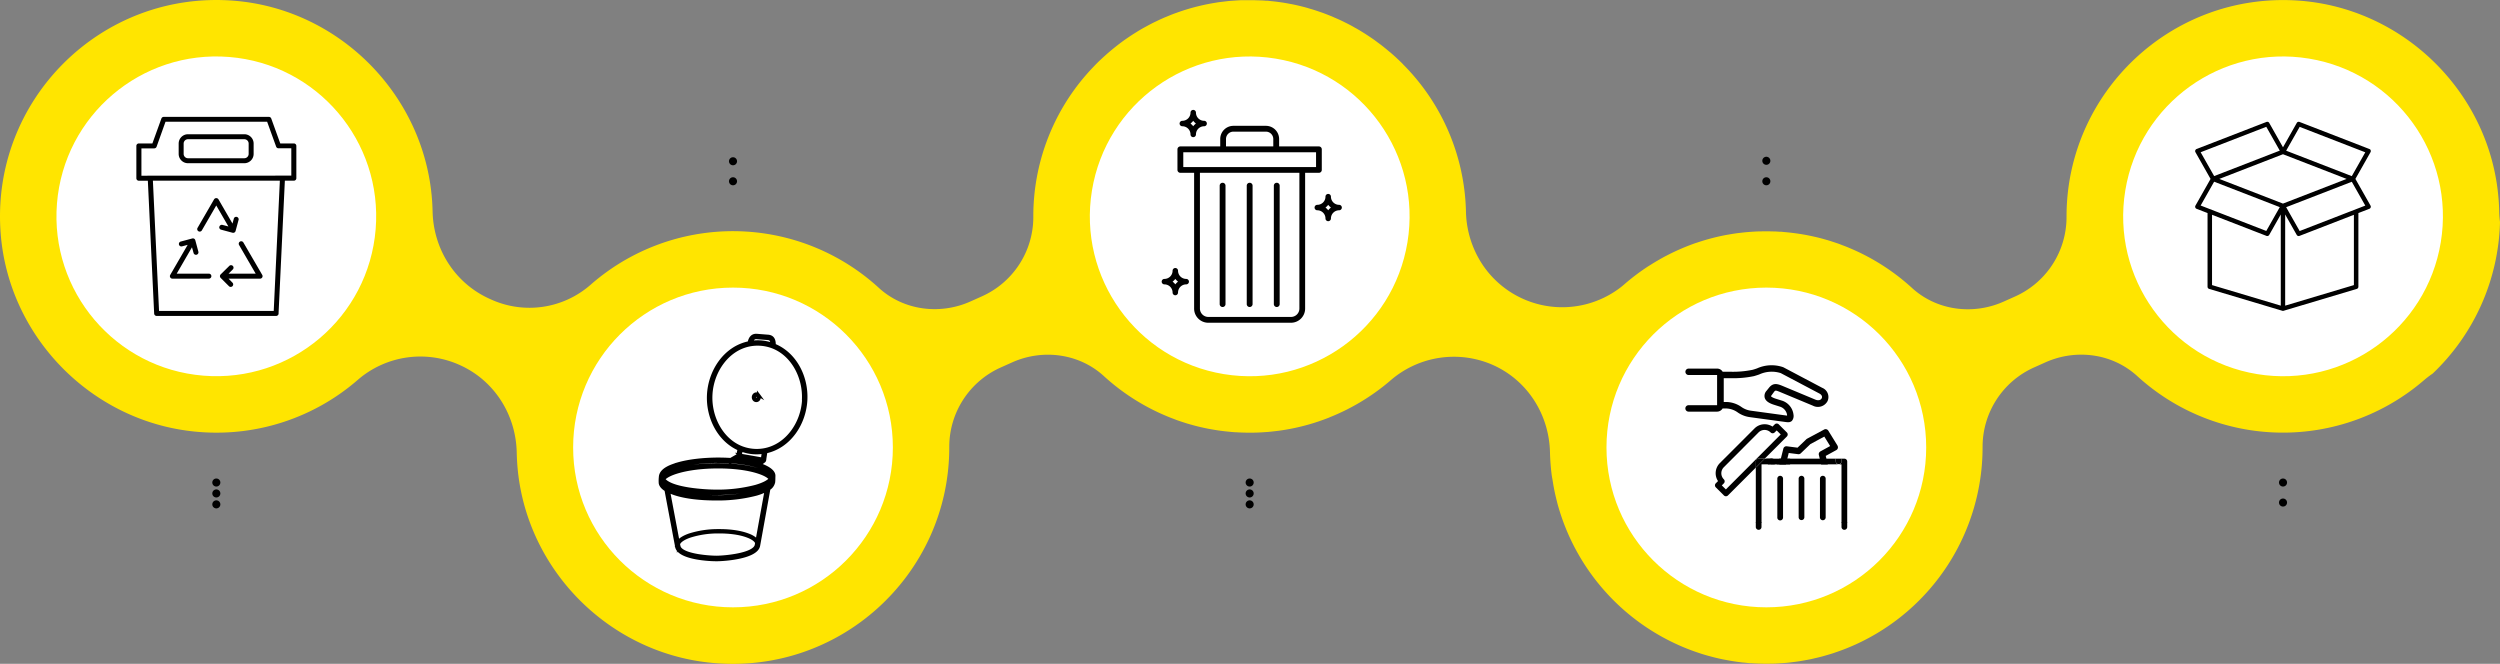 <svg id="Layer_1" data-name="Layer 1" xmlns="http://www.w3.org/2000/svg" viewBox="0 0 1586.05 421.12"><rect x="0" y="0" width="1586.05" height="421.12" fill="#808080" stroke="none"/><defs><style>.cls-1{fill:#ffe500;}.cls-2{fill:#fff;}.cls-3,.cls-4,.cls-5{fill:none;stroke-linecap:round;stroke-width:5.12px;}.cls-3,.cls-4,.cls-5,.cls-6,.cls-7{stroke:#000;stroke-miterlimit:10;}.cls-4{stroke-dasharray:0 13;}.cls-5{stroke-dasharray:0 6.93;}.cls-6{stroke-width:2px;}</style></defs><path class="cls-1" d="M1586.05,140.87A137.36,137.36,0,0,1,1543.34,237a64.09,64.09,0,0,0-5.63,4.31,137,137,0,0,1-181.88-2.79,51.33,51.33,0,0,0-5-4c-15.33-10.82-35.68-12.46-53.12-4.66l-7.3,3.27a55.13,55.13,0,0,0-32.62,50.33,137.4,137.4,0,0,1-80.61,125.43l-.32.14c-1.86.85-3.75,1.63-5.65,2.4-.36.13-.71.29-1.06.42-1.74.67-3.48,1.3-5.24,1.9-.55.18-1.11.39-1.67.58-1.61.53-3.25,1-4.89,1.48l-2.18.62c-1.52.42-3.07.78-4.61,1.13-.88.2-1.74.42-2.62.61-1.45.3-2.9.56-4.36.82l-3,.52c-1.37.2-2.76.38-4.15.55-1.12.14-2.24.28-3.36.39-1.31.13-2.62.21-3.94.3s-2.45.18-3.69.24-2.51.07-3.76.08-2.64,0-4,0-2.4-.06-3.59-.1c-1.42-.06-2.83-.13-4.26-.22-.46,0-.92,0-1.38-.08-.87-.06-1.72-.18-2.58-.26-.7-.07-1.39-.1-2.1-.18l-.7-.11c-3.06-.37-6.06-.85-9-1.42-1.1-.2-2.18-.4-3.26-.64-2.54-.54-5.06-1.16-7.54-1.86-1.5-.4-3-.84-4.49-1.3q-2.73-.87-5.42-1.84c-2.12-.76-4.2-1.57-6.29-2.44l-.55-.24a137.9,137.9,0,0,1-79.47-91l-.24-1c-.82-3.14-1.53-6.31-2.12-9.54-.24-1.31-.46-2.64-.67-4-.17-1.17-.44-2.31-.59-3.48A142.11,142.11,0,0,1,983.34,287c-.53-24-14.25-45.62-36.14-55.42a61.33,61.33,0,0,0-65,9.75,137.45,137.45,0,0,1-20.9,14.81l0,0q-2.76,1.58-5.59,3.05a4.82,4.82,0,0,0-.5.27q-2.62,1.34-5.29,2.55l-.77.36c-1.73.77-3.48,1.53-5.25,2.23L843,265c-1.78.7-3.59,1.37-5.41,2l-.77.27c-2,.66-3.94,1.3-6,1.88l-.31.09a135.89,135.89,0,0,1-19.63,4.09l-1.69.19c-1.6.19-3.22.37-4.84.51l-2.36.16c-1.41.1-2.83.18-4.26.23l-2.73.07c-.74,0-1.48,0-2.23,0-.56,0-1.11,0-1.67,0l-3.23-.08c-1.17-.05-2.34-.09-3.5-.17-.64,0-1.29-.05-1.95-.1s-1.25-.12-1.88-.17l-2-.2c-1.55-.16-3.09-.34-4.63-.55l-1.57-.23c-1.61-.25-3.2-.51-4.8-.81l-1.5-.28c-1.55-.31-3.09-.65-4.62-1l-1.68-.4c-1.4-.35-2.79-.73-4.17-1.12l-2.11-.6c-1.16-.35-2.33-.73-3.49-1.11-.9-.3-1.79-.59-2.68-.9s-1.76-.65-2.63-1c-1.16-.42-2.31-.86-3.44-1.33-.53-.2-1.06-.45-1.59-.67-1.45-.61-2.88-1.23-4.3-1.89l-.42-.2a137.39,137.39,0,0,1-34.64-23.12c-15.69-14.34-38.71-17.35-58.12-8.67l-7.3,3.27a55.15,55.15,0,0,0-32.62,50.42v.34c0,80.87-70.31,145.63-153,136.36-62.28-7-112.63-56.66-120.38-118.83A142.11,142.11,0,0,1,327.82,287c-.53-24-14.25-45.62-36.14-55.42a60.64,60.64,0,0,0-64.49,9.24A136.66,136.66,0,0,1,127,274.1C60.12,269.2,5.76,215.23.45,148.43-6.28,64,63.93-6.25,148.36.45c66.95,5.29,121,59.85,125.77,126.85.16,2.29.26,4.58.32,6.84.53,24,14.25,45.64,36.33,55.51l1,.45a58.86,58.86,0,0,0,62.87-9.41,137,137,0,0,1,182.87,1.91c15.69,14.36,38.72,17.35,58.13,8.67l7.28-3.26a55.14,55.14,0,0,0,32.63-50.34,136.6,136.6,0,0,1,33.69-90.4l0,0q2.15-2.46,4.42-4.82l.32-.34c1.43-1.49,2.91-3,4.42-4.38l.56-.53c1.46-1.36,3-2.71,4.46-4l.78-.66c1.48-1.26,3-2.47,4.51-3.66l.94-.73c1.51-1.15,3-2.27,4.58-3.35.37-.26.74-.5,1.1-.76,1.54-1.05,3.09-2.08,4.67-3.06l1.21-.75c1.58-1,3.15-1.9,4.76-2.8l1.31-.71c1.61-.88,3.23-1.74,4.87-2.55l1.36-.64c1.66-.8,3.32-1.58,5-2.3.46-.2.92-.39,1.39-.57,1.71-.72,3.42-1.42,5.16-2.07l1.26-.44c1.81-.65,3.62-1.28,5.47-1.86l.67-.2A135.29,135.29,0,0,1,771,1.76c.54-.09,1.07-.2,1.62-.27,1.32-.2,2.68-.34,4-.5C777.8.86,778.91.7,780,.6s2.38-.16,3.58-.25,2.63-.18,4-.24c1.11,0,2.23,0,3.34,0,1.43,0,2.85,0,4.3,0l3.2.12c1.11,0,2.22.06,3.33.12.44,0,.87.09,1.31.12.27,0,.55,0,.83,0,.66,0,1.29.14,1.94.19,1.1.11,2.2.21,3.3.34s2,.26,3.08.41,2,.29,3,.46,2.18.39,3.27.6c.92.17,1.85.34,2.77.54,1.14.24,2.27.51,3.39.77l2.57.64c1.16.3,2.32.64,3.48,1,.79.23,1.6.45,2.39.71,1.18.35,2.33.75,3.49,1.14l2.3.79c1.16.41,2.3.86,3.46,1.31l2.23.88c1.12.47,2.23,1,3.34,1.45.75.32,1.5.66,2.25,1,1.05.49,2.09,1,3.15,1.53.77.38,1.56.77,2.33,1.17,1,.51,1.93,1,2.9,1.57s1.64.9,2.45,1.37,1.74,1,2.6,1.55l2.64,1.63L868.47,23c.95.64,1.91,1.27,2.85,1.93.62.44,1.22.89,1.83,1.33,1,.77,2.08,1.53,3.11,2.31l1.4,1.11c1.14.91,2.27,1.82,3.38,2.76.32.26.63.55,1,.82,1.23,1.06,2.46,2.13,3.66,3.24.17.15.34.32.5.48q2,1.84,3.93,3.79a.15.15,0,0,0,0,.06,136.62,136.62,0,0,1,39.51,85.69c.2,2.56.33,5.13.39,7.67a63.32,63.32,0,0,0,10.05,33A60.81,60.81,0,0,0,1028,182.44c.72-.57,1.44-1.14,2.15-1.75a138.7,138.7,0,0,1,16.24-12.22l.08,0q2.67-1.73,5.41-3.31l.39-.23c1.75-1,3.5-2,5.3-2.89l.56-.3q2.64-1.35,5.33-2.59c.21-.09.42-.18.62-.29,1.84-.82,3.69-1.62,5.56-2.37l.49-.2c2-.79,4-1.54,6.09-2.25l.07,0a136.43,136.43,0,0,1,19.52-5.1l.83-.13q2.8-.5,5.65-.89l1.92-.22c1.53-.18,3.08-.35,4.64-.48.82-.07,1.65-.12,2.47-.18,1.38-.09,2.77-.17,4.17-.22.94,0,1.88,0,2.83-.06.73,0,1.46,0,2.2,0,.55,0,1.1,0,1.64,0l3.25.08c1.16,0,2.32.1,3.48.17.66,0,1.3,0,1.95.09s1.27.13,1.9.18l2,.2c1.55.16,3.08.35,4.62.56.53.06,1,.15,1.58.22,1.61.24,3.21.52,4.8.8l1.48.29c1.56.32,3.11.65,4.65,1l1.65.39c1.41.36,2.81.73,4.21,1.13l2.07.59c1.18.36,2.34.73,3.51,1.13.89.28,1.78.59,2.67.89s1.77.65,2.66,1c1.13.43,2.27.85,3.4,1.31l1.63.69c1.43.61,2.87,1.22,4.28,1.88l.4.19a138.17,138.17,0,0,1,34.66,23.13c15.69,14.36,38.72,17.35,58.13,8.67l7.28-3.26a55.11,55.11,0,0,0,32.31-44.47,53.08,53.08,0,0,0,.32-5.94v-.36c0-78.63,66.47-142,146.17-137C1524.79,4.58,1580,59,1585.16,126.47c.2,2.56.33,5.13.39,7.67A60,60,0,0,0,1586.05,140.87Z"/><circle class="cls-2" cx="137.24" cy="137.24" r="101.42" transform="translate(-10.68 262.9) rotate(-85.35)"/><line class="cls-3" x1="465.03" y1="115" x2="465.03" y2="115"/><line class="cls-3" x1="465.03" y1="102.3" x2="465.03" y2="102.3"/><line class="cls-4" x1="1120.6" y1="115" x2="1120.6" y2="98.84"/><line class="cls-3" x1="137.24" y1="306.12" x2="137.24" y2="306.12"/><line class="cls-5" x1="137.24" y1="313.05" x2="137.24" y2="316.51"/><line class="cls-3" x1="137.24" y1="319.98" x2="137.24" y2="319.98"/><line class="cls-3" x1="792.81" y1="306.12" x2="792.81" y2="306.12"/><line class="cls-5" x1="792.81" y1="313.05" x2="792.81" y2="316.51"/><line class="cls-3" x1="792.81" y1="319.98" x2="792.81" y2="319.98"/><line class="cls-3" x1="1448.39" y1="306.12" x2="1448.39" y2="306.12"/><line class="cls-3" x1="1448.39" y1="318.82" x2="1448.39" y2="318.82"/><circle class="cls-2" cx="465.03" cy="283.88" r="101.42"/><circle class="cls-2" cx="792.81" cy="137.24" r="101.42" transform="translate(529.02 897.38) rotate(-80.68)"/><circle class="cls-2" cx="1448.36" cy="137.24" r="101.42" transform="translate(1078.42 1544.27) rotate(-80.68)"/><circle class="cls-2" cx="1120.6" cy="283.88" r="101.42"/><path d="M176.72,198.9l4-84.27h5.71a1.58,1.58,0,0,0,1.58-1.58V92.55A1.58,1.58,0,0,0,186.39,91H177.8l-5.73-15.85a1.59,1.59,0,0,0-1.49-1H103.9a1.59,1.59,0,0,0-1.49,1L96.68,91H88.09a1.58,1.58,0,0,0-1.58,1.58v20.5a1.57,1.57,0,0,0,1.58,1.58H93.8l4,84.27a1.59,1.59,0,0,0,1.58,1.51h75.8a1.59,1.59,0,0,0,1.58-1.51Zm-87-87.43V94.13h8.12a1.59,1.59,0,0,0,1.49-1L105,77.24h64.48l5.73,15.84a1.57,1.57,0,0,0,1.48,1h8.12v17.34Zm11.18,85.78L97,114.63h80.55l-3.89,82.62Z"/><path d="M155,85.16H119.26a5.92,5.92,0,0,0-5.91,5.91v6.57a5.92,5.92,0,0,0,5.91,5.91H155a5.92,5.92,0,0,0,5.91-5.91V91.07A5.92,5.92,0,0,0,155,85.16Zm2.75,12.48a2.75,2.75,0,0,1-2.75,2.75H119.26a2.75,2.75,0,0,1-2.75-2.75V91.07a2.75,2.75,0,0,1,2.75-2.75H155a2.75,2.75,0,0,1,2.75,2.75Z"/><path d="M154.41,153.85a1.58,1.58,0,0,0-2.74,1.58l10.54,18.19H145l2.62-2.62a1.58,1.58,0,1,0-2.23-2.23L140,174.08a1.59,1.59,0,0,0,0,2.24l5.32,5.31a1.58,1.58,0,0,0,2.23-2.23L145,176.78h20a1.57,1.57,0,0,0,1.37-.79,1.59,1.59,0,0,0,0-1.58Z"/><path d="M132.51,173.62H112.1l9.7-16.75,1,3.61a1.57,1.57,0,0,0,1.52,1.17,1.44,1.44,0,0,0,.41-.05,1.58,1.58,0,0,0,1.12-1.94l-1.95-7.26a1.56,1.56,0,0,0-1.93-1.11l-7.26,1.94a1.58,1.58,0,1,0,.82,3.05l3.54-.95L108,174.41a1.58,1.58,0,0,0,1.37,2.37h23.15a1.58,1.58,0,1,0,0-3.16Z"/><path d="M139.15,143.78a1.58,1.58,0,0,0,1.12,1.93l7.26,1.95a1.44,1.44,0,0,0,.41.05,1.57,1.57,0,0,0,1.52-1.17l1.95-7.26a1.58,1.58,0,0,0-3-.82l-.91,3.38-8.93-15.42a1.64,1.64,0,0,0-2.73,0l-10.51,18.14a1.58,1.58,0,1,0,2.74,1.58l9.13-15.78,7.71,13.32-3.78-1a1.59,1.59,0,0,0-1.93,1.12Z"/><path class="cls-6" d="M489.73,218.41c0-2-.4-3.55-2.72-3.68l-7.09-.56c-2-.08-2.7,1.3-3.12,3a27.43,27.43,0,0,1,12.93,1.24Zm-59.59,75.92c6.52-1.87,15.46-3,25.27-3.05,2.72,0,5.44.08,8.15.26l4.52-2.61.84-4c-13.18-5.8-20.12-20.55-19.41-34.47.77-15,10.4-29.91,25.76-33,.52-2.62,1.73-4.84,4.74-4.7l7.09.56c3.44.21,4.12,2.69,4.07,5.67,13.53,5.56,20.69,20.31,20.06,34.49-.67,15-10.15,29.86-25.38,33.17l-.64,4.19c-.1.65,0,1.47-.67,1.83l-2.69,2.06c2.87.94,9.29,3.53,9.09,7.29-.05,1,0,2.67-.16,3.82a6.27,6.27,0,0,1-3,4.21l-6.53,36.1c-1.31,7.27-20.64,8.87-26.34,8.92-5.26.06-23.27-1-25.46-7.67a17,17,0,0,1-.36-1.75c-.3-1.59-1-5.15-1.77-9.42-1.82-9.61-4.3-22.77-4.77-25.41-2.08-1.27-3.35-2.71-3.64-4.25a21.16,21.16,0,0,1,.07-3.9c.23-4.92,7.33-7.2,11.2-8.31Zm59.15,11.72,0-.7c-1.84,1.83-5.17,3.43-9.55,4.68-6.52,1.87-15.46,3-25.27,3.05-8.06,0-27.42-1.12-33.81-7.27-.58-.57-.51-.22-.42.47,1,7.43,29.94,8.87,34.08,8.86a94.51,94.51,0,0,0,24.87-3c5.78-1.65,9.54-3.8,10.07-6.1Zm.17-3.58,0-.73c-.22-2.06-3.14-4-7.87-5.6-8.06-2.7-17.67-3.43-26.21-3.42a95.3,95.3,0,0,0-24.87,3c-2.53.73-10.4,3.19-10.13,6.83,1.84-1.84,5.18-3.45,9.57-4.71,6.52-1.87,15.46-3,25.27-3,8.62,0,18.55.77,26.67,3.49,3.48,1.16,6.08,2.58,7.54,4.19ZM486.1,311a33.21,33.21,0,0,1-6.49,2.52,96.86,96.86,0,0,1-25.27,3c-9.11,0-21.92-.89-30.23-4.92.72,3.84,2.93,15.54,4.58,24.28.63,3.3,1.17,6.19,1.53,8.08,1.14-1.77,3.72-3.35,7.27-4.57a59.53,59.53,0,0,1,18.14-2.72c6.15-.06,13.34.58,19.06,2.78,2.68,1,4.62,2.31,5.58,3.75L486.1,311Zm-30.85-14.8c-9.66,0-18.46,1.16-24.87,3-4.67,1.33-8,3-9.41,4.78,4.47,6.4,26.38,7.65,33.53,7.64a95.3,95.3,0,0,0,24.87-3c4.67-1.34,8-3,9.41-4.79-1.08-1.55-3.66-3-7.32-4.22-8-2.66-17.76-3.43-26.21-3.42Zm24.81,48.19c-.56-1.6-2.59-3.06-5.63-4.23-5.63-2.17-12.74-2.79-18.79-2.73a58.7,58.7,0,0,0-17.91,2.68c-4,1.36-6.64,3.13-7.3,5a13.45,13.45,0,0,0,.46,2.05c2.31,5.39,19.69,6.43,24,6.39,4.79-.05,23.83-1.61,24.94-7.75Zm-14-52.67a78.62,78.62,0,0,1,14.07,2.44l2.21-1.69-13.52-2.34Zm43.7-38.36c.63-14.08-7-28.77-20.09-33.5a27,27,0,0,0-13.24-1.23C461.66,221,451.74,235.6,451,250.44c-.74,13.88,6.65,28.69,19.64,33.64a26.69,26.69,0,0,0,14,1.34c14.49-2.5,24.53-16.9,25.21-32Zm-40.21,35.43L483,291.14c.74.14.67,0,.77-.55l.57-3.69a27.47,27.47,0,0,1-14.08-1.44l-.69,3.35Zm11.67-38.16a2.27,2.27,0,0,1-.13,2.91,1.74,1.74,0,0,1-2.67-.12,2.27,2.27,0,0,1,.13-2.91A1.74,1.74,0,0,1,481.25,250.65Zm-.56.45a1,1,0,0,0-1.59-.07,1.53,1.53,0,0,0-.09,2,1,1,0,0,0,1.59.07A1.55,1.55,0,0,0,480.69,251.1Z"/><path d="M765.65,78.37a1.72,1.72,0,0,0-1.72-1.73,5.19,5.19,0,0,1-5.19-5.19,1.73,1.73,0,0,0-3.46,0,5.19,5.19,0,0,1-5.19,5.19,1.73,1.73,0,0,0,0,3.46,5.19,5.19,0,0,1,5.19,5.19,1.73,1.73,0,0,0,3.46,0,5.19,5.19,0,0,1,5.19-5.19,1.72,1.72,0,0,0,1.72-1.73ZM757,80.1a8.86,8.86,0,0,0-1.73-1.73A9.14,9.14,0,0,0,757,76.64a8.59,8.59,0,0,0,1.73,1.73A8.34,8.34,0,0,0,757,80.1Z"/><path d="M836.78,92.89H811.5V88.2a8.38,8.38,0,0,0-8.39-8.37H782.52a8.38,8.38,0,0,0-8.38,8.37v4.69H748.85A1.85,1.85,0,0,0,747,94.74V107.8a1.84,1.84,0,0,0,1.85,1.84h8.72v86.12a9,9,0,0,0,9,9H819a9,9,0,0,0,9-9V109.64h8.72a1.84,1.84,0,0,0,1.85-1.84V94.74a1.85,1.85,0,0,0-1.85-1.85Zm-54.26-9.37h20.59a4.69,4.69,0,0,1,4.69,4.68v4.69h-30V88.2a4.69,4.69,0,0,1,4.69-4.68Zm41.84,112.24a5.32,5.32,0,0,1-5.33,5.31H766.6a5.33,5.33,0,0,1-5.34-5.31V109.64h63.1ZM834.93,106H750.7V96.59h84.23Z"/><path d="M775.64,194.78a1.85,1.85,0,0,0,1.85-1.85V117.8a1.85,1.85,0,0,0-3.7,0v75.13A1.85,1.85,0,0,0,775.64,194.78Z"/><path d="M792.81,194.78a1.85,1.85,0,0,0,1.85-1.85V117.8a1.85,1.85,0,0,0-3.7,0v75.13A1.85,1.85,0,0,0,792.81,194.78Z"/><path d="M810,194.78a1.85,1.85,0,0,0,1.85-1.85V117.8a1.85,1.85,0,1,0-3.7,0v75.13A1.85,1.85,0,0,0,810,194.78Z"/><path d="M851.29,131.68a1.74,1.74,0,0,0-1.73-1.73,5.19,5.19,0,0,1-5.19-5.19,1.73,1.73,0,1,0-3.46,0,5.19,5.19,0,0,1-5.19,5.19,1.73,1.73,0,0,0,0,3.46,5.19,5.19,0,0,1,5.19,5.19,1.73,1.73,0,1,0,3.46,0,5.19,5.19,0,0,1,5.19-5.19,1.74,1.74,0,0,0,1.73-1.73Zm-8.65,1.73a8.34,8.34,0,0,0-1.73-1.73,8.59,8.59,0,0,0,1.73-1.73,9.14,9.14,0,0,0,1.73,1.73A8.86,8.86,0,0,0,842.64,133.41Z"/><path d="M754.29,178.68a1.74,1.74,0,0,0-1.73-1.73,5.19,5.19,0,0,1-5.19-5.19,1.73,1.73,0,0,0-3.46,0,5.19,5.19,0,0,1-5.19,5.19,1.73,1.73,0,0,0,0,3.46,5.19,5.19,0,0,1,5.19,5.19,1.73,1.73,0,1,0,3.46,0,5.19,5.19,0,0,1,5.19-5.19,1.74,1.74,0,0,0,1.73-1.73Zm-8.65,1.73a8.34,8.34,0,0,0-1.73-1.73,8.59,8.59,0,0,0,1.73-1.73,9.14,9.14,0,0,0,1.73,1.73A8.86,8.86,0,0,0,745.64,180.41Z"/><path d="M1092.92,259.13h1.85a13.21,13.21,0,0,1,7.74,2.57,17.47,17.47,0,0,0,7.66,2.95l23,3.13a11.91,11.91,0,0,0,1.19.09,3.48,3.48,0,0,0,2.41-.81,4.83,4.83,0,0,0,1.06-4,10.6,10.6,0,0,0-7-8.79l-4.23-1.32c-2.75-.87-3.07-1.63-3.08-1.63l2-2.74c.81-1,.87-1.09,4.23.3l20.35,8.48a6.91,6.91,0,0,0,9.33-2.89h0a6.3,6.3,0,0,0-3.14-8.33l-.18-.07-24.59-13-.19-.1a22.51,22.51,0,0,0-16.63.74c-1,.36-2,.69-2.9.92a61.9,61.9,0,0,1-14,1.21h-4.91a4.07,4.07,0,0,0-3.5-2h-18a2,2,0,1,0-.18,4.08h18.15v19.15h-18a2,2,0,1,0-.18,4.08h18.18a4.08,4.08,0,0,0,3.48-2Zm19.93-20.54c1-.27,2.07-.63,3.18-1a18.87,18.87,0,0,1,13.72-.88l24.47,12.93c1.74.92,1.94,2.17,1.53,3-.5,1.08-2,1.75-4.07.88l-20.35-8.49c-3.31-1.38-6.18-2.57-9,.91l-1.61,2a4.76,4.76,0,0,0-1.13,4.47c.57,1.88,2.46,3.3,5.76,4.35l4.23,1.34a6.57,6.57,0,0,1,4.16,5v.58h0l-23-3.14h0a13.45,13.45,0,0,1-6-2.39,17.23,17.23,0,0,0-9.86-3.13h-1.3V239.93h4.35a64.23,64.23,0,0,0,15-1.34Z"/><path d="M1115.72,291h3.83l14.08-14.08a1.82,1.82,0,0,0,0-2.56l-5.15-5.13a1.8,1.8,0,0,0-2.56,0l-1.41,1.41a9.07,9.07,0,0,0-11.4,1.16l-22,22a9.07,9.07,0,0,0-1.16,11.41l-1.41,1.41a1.82,1.82,0,0,0,0,2.56l5.15,5.13a1.81,1.81,0,0,0,2.56,0l17.71-17.7v-3.84a1.81,1.81,0,0,1,1.79-1.81Zm-20.8,19.5-2.57-2.56,1.29-1.28a1.84,1.84,0,0,0,0-2.57,5.42,5.42,0,0,1,0-7.68h0l22-22.06a5.43,5.43,0,0,1,7.68,0,1.82,1.82,0,0,0,2.57,0l1.28-1.28,2.56,2.56Z"/><path d="M1115.72,291a1.81,1.81,0,0,0-1.81,1.81v3.84l5.65-5.66Z"/><path d="M1113.91,334.32a1.81,1.81,0,0,0,3.62,0V331.4h-3.62Z"/><path d="M1168.29,334.32a1.81,1.81,0,0,0,3.62,0V331.4h-3.62Z"/><path d="M1122.24,294.61a1.81,1.81,0,0,0,1.81-1.82,5.36,5.36,0,0,1,.37-1.81h-3.81a9.18,9.18,0,0,0-.18,1.81,1.81,1.81,0,0,0,1.81,1.82Z"/><path d="M1126.6,294.61a1.81,1.81,0,0,1-1.81-1.82A9.18,9.18,0,0,1,1125,291h-5.42l-5.66,5.66v35.14h3.63V294.6Z"/><path d="M1164.66,292.79a5.66,5.66,0,0,0-.36-1.81h-35.52a4.92,4.92,0,0,0-.37,1.81,1.81,1.81,0,0,1-1.82,1.81h39.89a1.81,1.81,0,0,1-1.82-1.81Z"/><path d="M1170.1,291h-2a9.26,9.26,0,0,1,.18,1.81,1.81,1.81,0,0,1-1.81,1.82h1.81v37.17h3.63v-39a1.81,1.81,0,0,0-1.81-1.81Z"/><path d="M1142.91,301.86a1.81,1.81,0,0,0-1.81,1.81v24.48a1.81,1.81,0,1,0,3.62,0V303.67A1.81,1.81,0,0,0,1142.91,301.86Z"/><path d="M1129.39,301.86a1.82,1.82,0,0,0-1.82,1.81v24.48a1.82,1.82,0,1,0,3.63.18V303.67a1.81,1.81,0,0,0-1.81-1.81Z"/><path d="M1156.43,301.86a1.81,1.81,0,0,0-1.81,1.81v24.48a1.81,1.81,0,1,0,3.62.18.54.54,0,0,0,0-.18V303.67a1.8,1.8,0,0,0-1.81-1.81Z"/><path d="M1164.66,292.79a1.82,1.82,0,0,0,3.63,0,8.5,8.5,0,0,0-.19-1.81h-3.81a5.36,5.36,0,0,1,.37,1.81Z"/><path d="M1123.16,291h12.53v3.63h-12.53Z"/><path d="M1134.81,287.38l6,.77a2,2,0,0,0,1.65-.57l6.1-5.84,8.82-4.76,3.71,6-6.17,3.39a2,2,0,0,0-1,2.28l1.46,6h4.2l-1.3-5.42,6.68-3.67a2,2,0,0,0,.8-2.77.41.41,0,0,0,0-.09l-5.83-9.45a2,2,0,0,0-2.71-.72l-10.79,5.8a2.29,2.29,0,0,0-.43.32l-5.6,5.36-6.78-.87a2,2,0,0,0-2.24,1.53l-2.52,10H1133Z"/><path class="cls-7" d="M1503.51,95.55A.93.93,0,0,0,1503,95l-44.31-17.17a.91.91,0,0,0-1.13.4l-9.18,16.24-9.18-16.24a.9.9,0,0,0-1.13-.4L1393.74,95a.93.93,0,0,0-.53.55.92.92,0,0,0,.06.76l9.73,17.2-9.73,17.19a.92.92,0,0,0-.06.76.93.93,0,0,0,.53.55l7.27,2.81v47.1a.92.92,0,0,0,.65.88l46.44,13.88a.86.86,0,0,0,.52,0l46.44-13.88a.92.92,0,0,0,.65-.88v-47.1L1503,132a.93.93,0,0,0,.53-.55.92.92,0,0,0-.06-.76l-9.73-17.19,9.73-17.2a.92.92,0,0,0,.06-.76Zm-55.15,34.15-41.78-16.19,41.78-16.2,41.78,16.2ZM1438,79.82l9.06,16-42.58,16.51-9.07-16Zm-33.53,34.83,42.59,16.5-9.06,16-42.59-16.51Zm-1.61,20.88,35.21,13.65a.77.77,0,0,0,.33.06.91.91,0,0,0,.8-.46l8.27-14.62v60.42l-44.61-13.34Zm91,45.71-44.6,13.34V134.16l8.26,14.62a.92.92,0,0,0,.8.47,1,1,0,0,0,.33-.06l35.21-13.65Zm-35.14-34.05-9.06-16,42.59-16.5,9.06,16Zm33.53-34.82-42.59-16.51,9.07-16,42.58,16.51Z"/></svg>